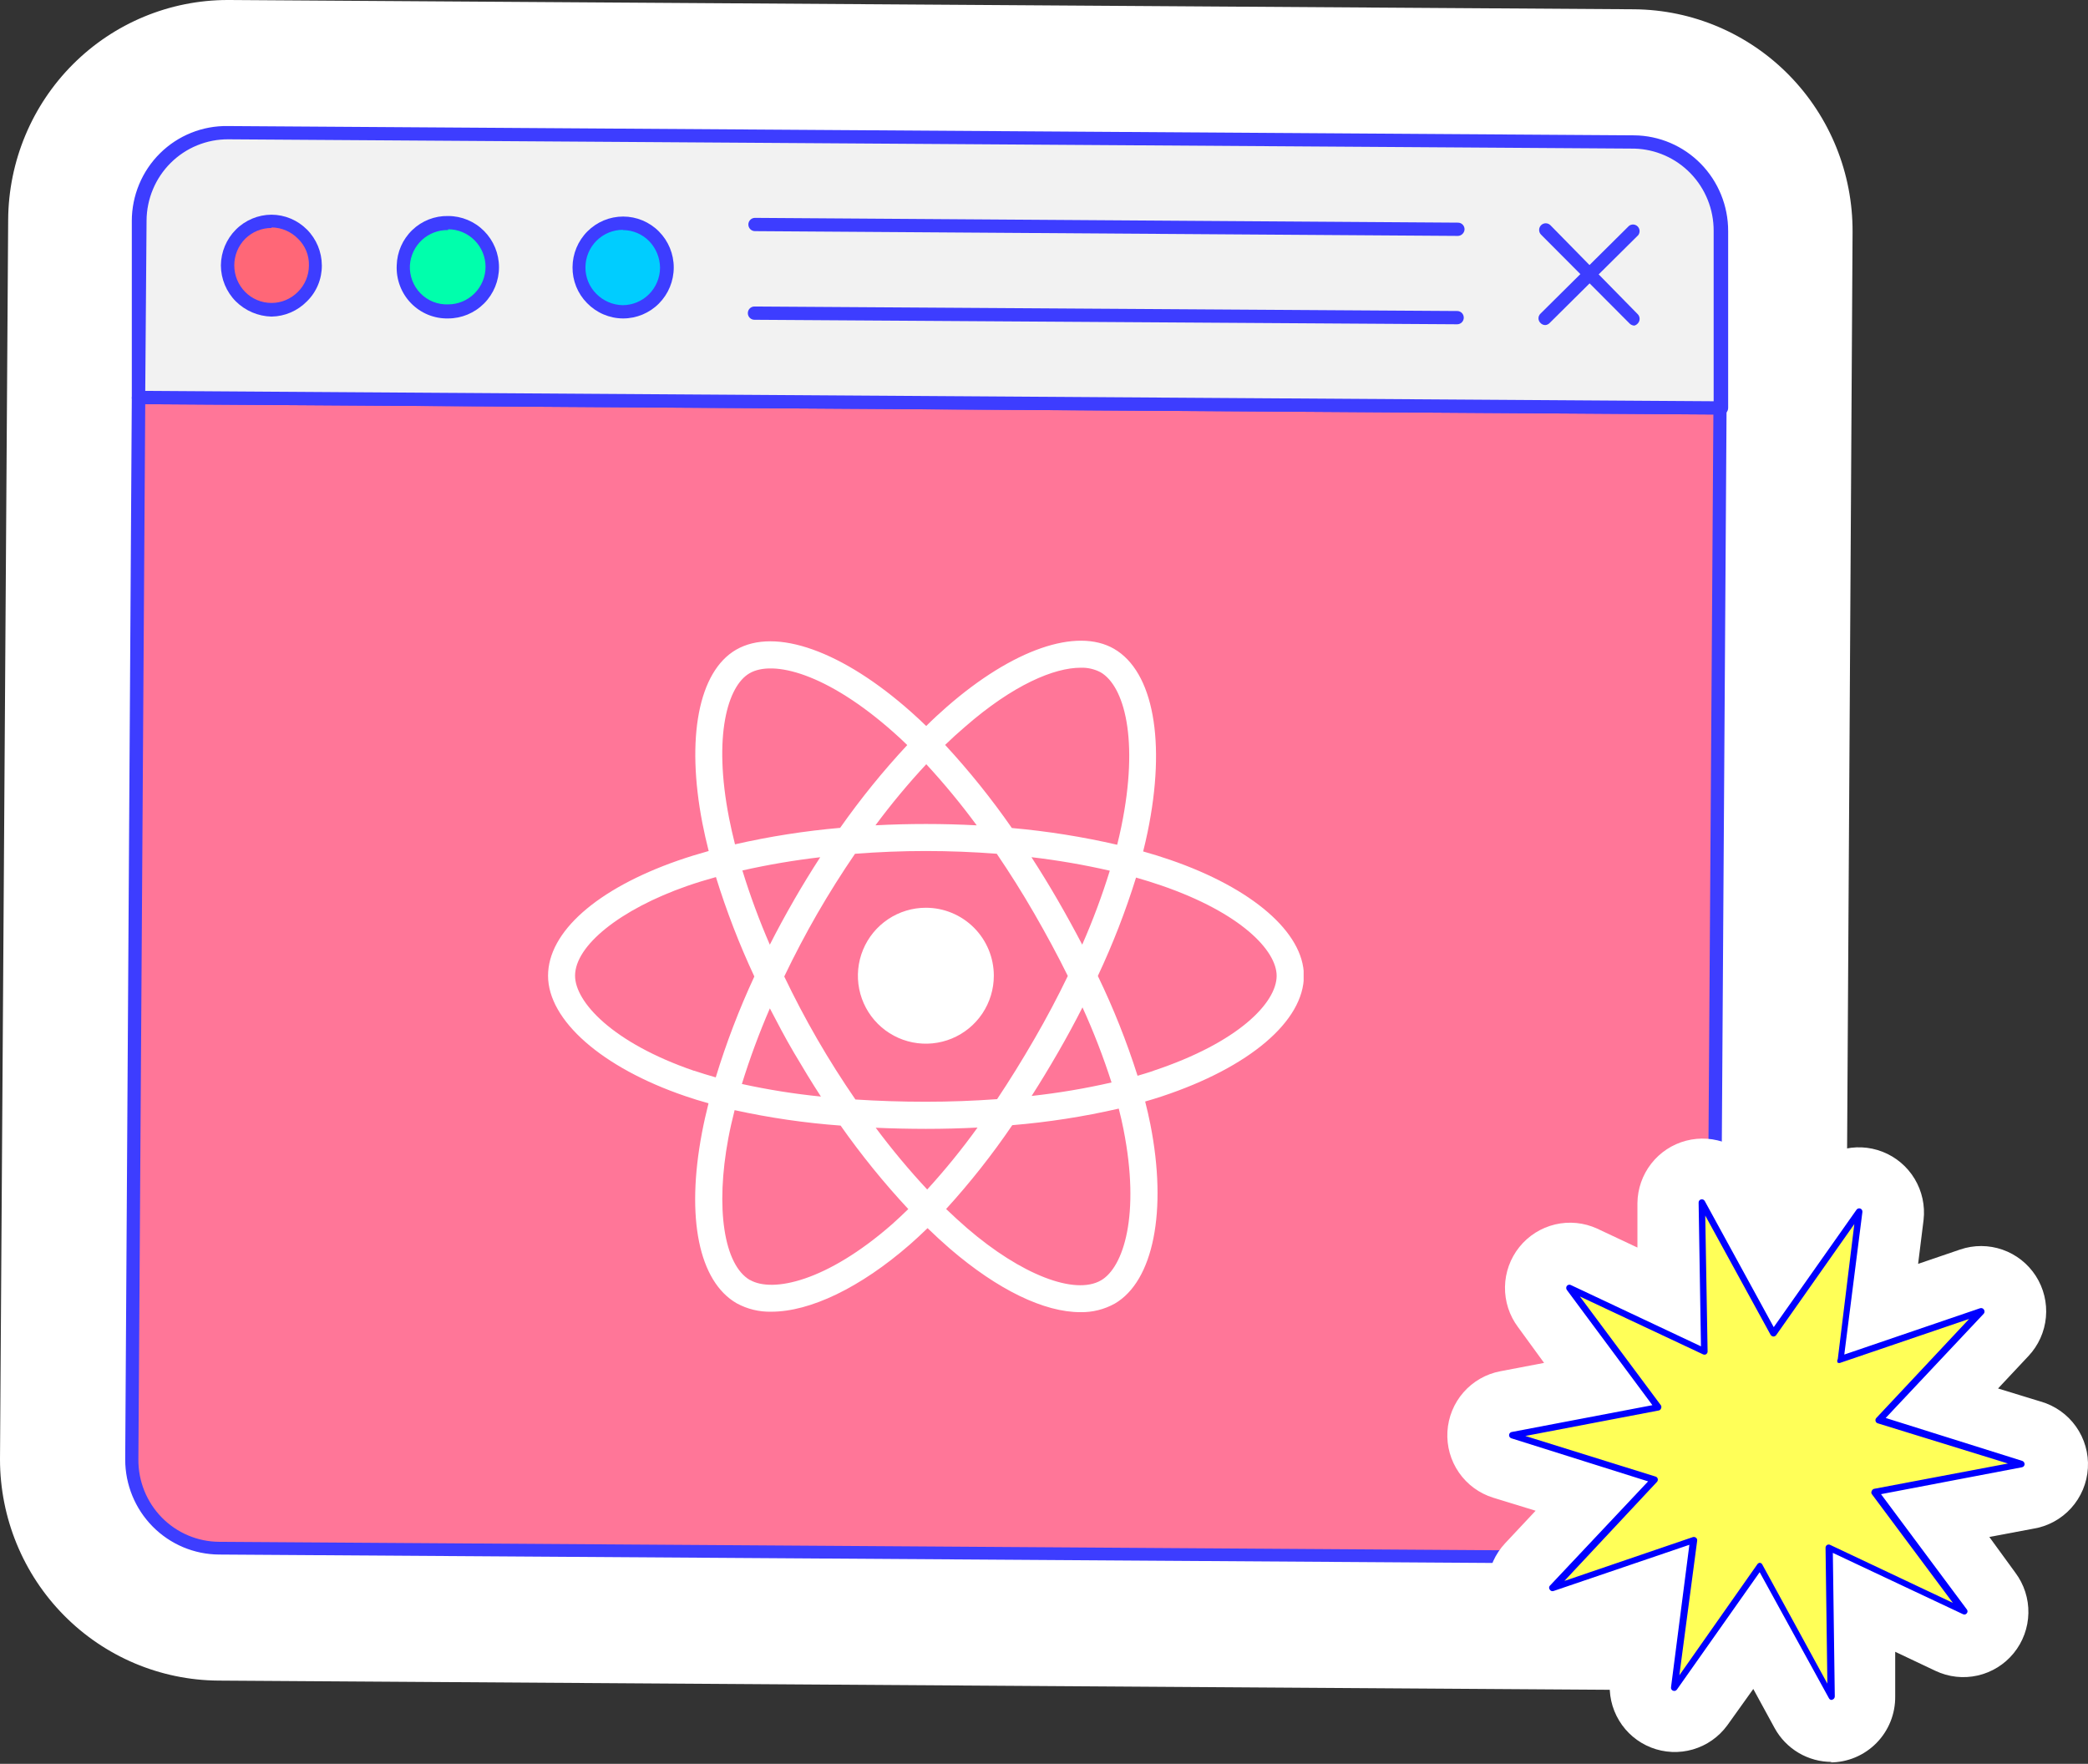 <svg width="541" height="457" viewBox="0 0 541 457" fill="none" xmlns="http://www.w3.org/2000/svg">
<rect x="0" y="0" width="541" height="457" fill="#333333" stroke="none"/>
<path d="M421.195 437.833H420.785L56.551 435.427C41.527 435.318 27.154 429.238 16.562 418.511C5.971 407.784 0.018 393.279 0 378.154L2.117 56.929C2.208 41.799 8.241 27.32 18.901 16.653C29.561 5.987 43.98 -0 59.01 9.30654e-09L59.419 9.30655e-09L423.449 2.406C438.538 2.534 452.962 8.676 463.562 19.488C474.161 30.301 480.072 44.901 479.999 60.092L478.087 380.904C477.979 396.028 471.939 410.497 461.284 421.16C450.628 431.823 436.219 437.815 421.195 437.833V437.833ZM68.298 366.74L409.789 369.009L411.77 71.093L70.347 68.755L68.298 366.74Z" fill="white"/>
<path d="M35.927 103.133L34.151 378.153C34.133 381.16 34.703 384.141 35.83 386.926C36.956 389.71 38.616 392.245 40.715 394.383C42.815 396.522 45.312 398.224 48.064 399.391C50.817 400.558 53.771 401.168 56.758 401.186L420.991 403.593C423.993 403.611 426.968 403.033 429.747 401.891C432.526 400.749 435.054 399.067 437.186 396.94C439.318 394.813 441.012 392.283 442.171 389.496C443.33 386.709 443.931 383.719 443.94 380.697L445.715 105.677L35.927 103.133Z" fill="#FF7698"/>
<path d="M421.194 405.175L56.755 402.768C50.294 402.732 44.11 400.123 39.554 395.51C34.998 390.898 32.441 384.658 32.441 378.154L34.149 103.133C34.149 102.677 34.328 102.24 34.649 101.918C34.969 101.595 35.403 101.414 35.856 101.414L445.645 104.096C446.098 104.096 446.532 104.277 446.852 104.599C447.172 104.921 447.352 105.359 447.352 105.814L445.577 380.835C445.487 387.298 442.883 393.468 438.324 398.019C433.765 402.57 427.615 405.139 421.194 405.175ZM37.632 104.714L35.856 378.154C35.838 380.935 36.364 383.692 37.405 386.268C38.446 388.845 39.98 391.189 41.921 393.168C43.861 395.148 46.17 396.723 48.716 397.803C51.261 398.884 53.993 399.45 56.755 399.468L421.058 401.874C426.613 401.875 431.943 399.662 435.884 395.721C439.825 391.779 442.057 386.428 442.093 380.835L443.937 107.396L37.632 104.714Z" fill="#3D3DFF"/>
<path d="M446.056 59.886C446.083 56.873 445.519 53.885 444.397 51.093C443.274 48.3 441.616 45.758 439.515 43.611C437.415 41.465 434.915 39.758 432.158 38.586C429.401 37.414 426.442 36.802 423.449 36.784L59.147 34.378C56.16 34.359 53.199 34.934 50.433 36.068C47.667 37.202 45.149 38.873 43.025 40.986C40.9 43.099 39.21 45.613 38.05 48.384C36.891 51.155 36.285 54.129 36.267 57.136L36.267 102.995L446.056 105.677L446.056 59.886Z" fill="#F2F2F2"/>
<path d="M445.715 107.396L35.926 104.714C35.484 104.733 35.052 104.579 34.721 104.284C34.39 103.989 34.185 103.577 34.15 103.133L34.15 57.273C34.15 54.006 34.796 50.771 36.05 47.757C37.304 44.744 39.142 42.012 41.456 39.721C43.77 37.429 46.514 35.625 49.528 34.413C52.542 33.2 55.766 32.604 59.011 32.659V32.659L423.45 35.065C429.935 35.138 436.129 37.787 440.683 42.436C445.237 47.085 447.782 53.357 447.764 59.886L447.764 105.677C447.769 105.935 447.717 106.19 447.61 106.425C447.504 106.659 447.347 106.867 447.15 107.032C446.953 107.197 446.722 107.316 446.474 107.378C446.225 107.441 445.966 107.447 445.715 107.396V107.396ZM37.634 101.276L444.007 103.958L444.007 59.817C444.027 54.264 441.887 48.925 438.045 44.941C434.202 40.958 428.963 38.647 423.45 38.503L59.148 36.096C56.385 36.078 53.646 36.608 51.087 37.656C48.528 38.703 46.199 40.248 44.233 42.202C42.267 44.155 40.702 46.48 39.629 49.042C38.555 51.604 37.993 54.355 37.975 57.136L37.634 101.276Z" fill="#3D3DFF"/>
<path d="M70.346 80.306C76.645 80.306 81.752 75.166 81.752 68.824C81.752 62.483 76.645 57.342 70.346 57.342C64.047 57.342 58.94 62.483 58.94 68.824C58.94 75.166 64.047 80.306 70.346 80.306Z" fill="#FF6777"/>
<path d="M70.344 82.025C66.889 81.94 63.594 80.54 61.124 78.106C58.648 75.631 57.248 72.268 57.231 68.755C57.267 65.272 58.662 61.942 61.115 59.485C63.569 57.028 66.883 55.641 70.344 55.623C73.798 55.641 77.106 57.031 79.549 59.489C81.991 61.948 83.371 65.278 83.389 68.755V68.755C83.404 70.498 83.066 72.226 82.397 73.833C81.728 75.441 80.741 76.894 79.496 78.106C77.071 80.565 73.786 81.972 70.344 82.025ZM70.344 59.061C67.789 59.065 65.337 60.077 63.514 61.88C61.712 63.708 60.702 66.18 60.702 68.755C60.702 71.331 61.712 73.802 63.514 75.631C64.409 76.537 65.473 77.257 66.645 77.747C67.818 78.238 69.075 78.491 70.344 78.491C71.614 78.491 72.871 78.238 74.043 77.747C75.215 77.257 76.279 76.537 77.174 75.631C78.082 74.734 78.804 73.665 79.296 72.484C79.789 71.303 80.043 70.036 80.043 68.755C80.076 67.476 79.844 66.204 79.362 65.021C78.879 63.837 78.158 62.767 77.242 61.88C75.442 60.026 72.987 58.964 70.412 58.923L70.344 59.061Z" fill="#3D3DFF"/>
<path d="M115.836 80.581C122.136 80.581 127.242 75.441 127.242 69.099C127.242 62.758 122.136 57.617 115.836 57.617C109.537 57.617 104.43 62.758 104.43 69.099C104.43 75.441 109.537 80.581 115.836 80.581Z" fill="#00FFAC"/>
<path d="M116.108 82.506C114.319 82.546 112.541 82.215 110.885 81.533C109.229 80.852 107.729 79.835 106.48 78.545C105.231 77.255 104.259 75.721 103.624 74.036C102.989 72.352 102.705 70.555 102.79 68.755C102.879 65.284 104.331 61.99 106.827 59.593C109.323 57.197 112.66 55.893 116.108 55.967V55.967C119.604 55.967 122.957 57.365 125.429 59.853C127.901 62.342 129.29 65.717 129.29 69.237C129.29 72.756 127.901 76.131 125.429 78.62C122.957 81.108 119.604 82.506 116.108 82.506ZM116.108 59.611C113.604 59.553 111.174 60.472 109.328 62.176C107.482 63.881 106.363 66.239 106.205 68.755C106.138 70.089 106.347 71.422 106.819 72.669C107.291 73.917 108.016 75.052 108.947 76.003C109.878 76.953 110.996 77.698 112.229 78.191C113.462 78.683 114.783 78.912 116.108 78.862V78.862C118.668 78.862 121.125 77.843 122.942 76.027C124.759 74.211 125.788 71.745 125.806 69.168V69.168C125.806 67.886 125.556 66.616 125.068 65.432C124.581 64.247 123.866 63.171 122.966 62.264C122.065 61.358 120.996 60.638 119.819 60.148C118.643 59.657 117.382 59.405 116.108 59.405L116.108 59.611Z" fill="#3D3DFF"/>
<path d="M161.388 80.925C167.687 80.925 172.794 75.784 172.794 69.443C172.794 63.101 167.687 57.961 161.388 57.961C155.089 57.961 149.982 63.101 149.982 69.443C149.982 75.784 155.089 80.925 161.388 80.925Z" fill="#00CDFF"/>
<path d="M161.387 82.506C159.654 82.493 157.94 82.133 156.346 81.448C154.752 80.764 153.308 79.768 152.098 78.519C150.893 77.299 149.94 75.85 149.295 74.257C148.651 72.663 148.327 70.957 148.342 69.237C148.36 65.747 149.75 62.407 152.207 59.946C154.664 57.486 157.989 56.104 161.455 56.104V56.104C164.933 56.104 168.268 57.495 170.728 59.971C173.187 62.446 174.568 65.804 174.568 69.305C174.568 72.806 173.187 76.164 170.728 78.64C168.268 81.115 164.933 82.506 161.455 82.506L161.387 82.506ZM161.387 59.542C158.827 59.542 156.37 60.561 154.553 62.377C152.736 64.193 151.707 66.659 151.689 69.237C151.676 70.513 151.917 71.779 152.398 72.96C152.879 74.14 153.59 75.212 154.489 76.112C156.298 77.953 158.747 79.013 161.319 79.069V79.069C163.879 79.069 166.336 78.049 168.152 76.233C169.969 74.417 170.999 71.951 171.017 69.374V69.374C170.992 66.806 169.989 64.345 168.217 62.498C167.326 61.584 166.264 60.858 165.091 60.362C163.918 59.866 162.659 59.611 161.387 59.611V59.542Z" fill="#3D3DFF"/>
<path d="M423.45 84.363C422.986 84.342 422.547 84.145 422.221 83.813L399.273 60.78C398.956 60.451 398.781 60.01 398.788 59.552C398.794 59.094 398.981 58.658 399.307 58.339C399.633 58.02 400.071 57.844 400.526 57.85C400.981 57.857 401.414 58.045 401.731 58.373L424.338 81.406C424.651 81.728 424.826 82.159 424.826 82.609C424.826 83.059 424.651 83.491 424.338 83.813C424.101 84.078 423.793 84.269 423.45 84.363V84.363Z" fill="#3D3DFF"/>
<path d="M400.365 84.225C400.133 84.222 399.905 84.172 399.694 84.077C399.483 83.983 399.292 83.846 399.135 83.675C398.972 83.521 398.842 83.334 398.753 83.127C398.664 82.921 398.618 82.697 398.618 82.472C398.618 82.246 398.664 82.023 398.753 81.816C398.842 81.609 398.972 81.423 399.135 81.269L422.083 58.511C422.412 58.263 422.819 58.142 423.229 58.171C423.639 58.201 424.025 58.378 424.315 58.67C424.606 58.963 424.782 59.351 424.811 59.764C424.84 60.177 424.72 60.586 424.474 60.917L401.526 83.675C401.224 84.004 400.808 84.201 400.365 84.225V84.225Z" fill="#3D3DFF"/>
<path d="M377.759 61.124L195.608 59.886C195.155 59.886 194.721 59.705 194.4 59.383C194.08 59.06 193.9 58.623 193.9 58.167C193.9 57.711 194.08 57.274 194.4 56.952C194.721 56.629 195.155 56.448 195.608 56.448L377.759 57.686C378.212 57.686 378.646 57.867 378.966 58.189C379.287 58.512 379.466 58.949 379.466 59.405C379.45 59.855 379.264 60.282 378.948 60.601C378.631 60.92 378.206 61.107 377.759 61.124V61.124Z" fill="#3D3DFF"/>
<path d="M377.554 84.019L195.471 82.85C195.018 82.85 194.584 82.669 194.263 82.346C193.943 82.024 193.763 81.587 193.763 81.131C193.763 80.675 193.943 80.238 194.263 79.916C194.584 79.593 195.018 79.412 195.471 79.412L377.622 80.581C378.063 80.599 378.48 80.788 378.785 81.108C379.091 81.428 379.261 81.856 379.261 82.3C379.261 82.756 379.081 83.193 378.761 83.515C378.441 83.838 378.006 84.019 377.554 84.019Z" fill="#3D3DFF"/>
<path d="M523.732 379.315L485.885 386.55L508.924 417.483L474.079 400.986L474.619 439.627L456.066 405.752L433.871 437.294L438.728 398.991L402.264 411.432L428.642 383.305L391.841 371.844L429.688 364.643L406.649 333.71L441.494 350.174L440.954 311.567L459.473 345.441L481.702 313.866L476.845 352.169L513.309 339.762L486.931 367.889L523.732 379.315Z" fill="white"/>
<path d="M474.618 456.496C471.593 456.502 468.623 455.692 466.017 454.152C463.412 452.611 461.268 450.397 459.81 447.74L454.278 437.598L447.532 447.03C445.334 450.031 442.21 452.22 438.643 453.259C435.077 454.298 431.268 454.128 427.808 452.775C424.348 451.423 421.43 448.964 419.508 445.779C417.585 442.595 416.764 438.864 417.173 435.164L418.624 423.704L407.695 427.423C404.131 428.635 400.266 428.619 396.713 427.376C393.16 426.133 390.124 423.735 388.088 420.563C386.051 417.391 385.132 413.628 385.476 409.872C385.82 406.116 387.408 402.584 389.986 399.836L397.879 391.418L386.882 388.038C383.284 386.922 380.162 384.632 378.014 381.532C375.865 378.432 374.814 374.7 375.027 370.931C375.241 367.162 376.706 363.574 379.191 360.737C381.676 357.9 385.037 355.979 388.738 355.279L400.071 353.115L393.325 343.852C391.07 340.846 389.88 337.173 389.942 333.413C390.004 329.653 391.316 326.021 393.67 323.092C396.023 320.163 399.284 318.104 402.936 317.241C406.588 316.378 410.423 316.761 413.834 318.328L424.257 323.23V311.702C424.301 307.998 425.558 304.412 427.834 301.493C430.11 298.575 433.279 296.487 436.854 295.55C440.43 294.613 444.213 294.879 447.623 296.306C451.033 297.734 453.881 300.245 455.729 303.453L461.294 313.595L468.041 304.163C470.24 301.158 473.367 298.966 476.938 297.927C480.508 296.888 484.321 297.061 487.784 298.418C491.246 299.775 494.164 302.241 496.084 305.432C498.004 308.623 498.818 312.36 498.399 316.063L496.982 327.456L507.878 323.737C511.441 322.524 515.307 322.541 518.86 323.784C522.413 325.027 525.449 327.425 527.485 330.597C529.521 333.769 530.44 337.532 530.096 341.288C529.752 345.043 528.165 348.576 525.587 351.323L517.694 359.741L528.724 363.122C532.423 364.171 535.654 366.454 537.882 369.595C540.109 372.736 541.199 376.545 540.97 380.391C540.742 384.238 539.209 387.89 536.626 390.744C534.043 393.598 530.565 395.482 526.767 396.084L515.434 398.213L522.18 407.477C524.443 410.498 525.631 414.192 525.554 417.969C525.477 421.746 524.14 425.389 521.756 428.315C519.372 431.241 516.078 433.283 512.401 434.114C508.724 434.945 504.875 434.517 501.469 432.899L491.046 427.963V439.525C491.072 441.762 490.656 443.982 489.82 446.056C488.985 448.131 487.747 450.018 486.178 451.609C484.609 453.2 482.741 454.464 480.681 455.326C478.622 456.188 476.412 456.632 474.18 456.632L474.618 456.496ZM456.066 388.883H457.044C458.56 388.958 460.058 389.243 461.497 389.728C462.495 388.611 463.628 387.623 464.87 386.787C466.16 385.961 467.556 385.313 469.019 384.86C469.178 383.331 469.541 381.83 470.098 380.397C470.654 378.978 471.391 377.637 472.291 376.408C471.52 375.089 470.941 373.666 470.57 372.182C470.179 370.705 469.986 369.181 469.997 367.652C468.594 367.041 467.278 366.245 466.084 365.286C464.905 364.312 463.871 363.173 463.015 361.905C461.523 362.249 459.989 362.374 458.461 362.277C456.943 362.193 455.444 361.898 454.008 361.398C453.017 362.532 451.883 363.532 450.635 364.373C449.344 365.198 447.949 365.846 446.486 366.3C446.335 367.816 445.983 369.305 445.44 370.729C444.882 372.153 444.133 373.495 443.214 374.718C443.984 376.042 444.574 377.463 444.968 378.944C445.366 380.42 445.547 381.945 445.508 383.474C446.92 384.082 448.238 384.89 449.421 385.874C450.621 386.873 451.676 388.033 452.558 389.322C453.665 389.059 454.794 388.9 455.931 388.849L456.066 388.883Z" fill="white"/>
<path d="M523.732 379.315L485.885 386.55L508.924 417.483L474.079 400.986L474.619 439.627L456.066 405.752L433.871 437.294L438.728 398.991L402.264 411.432L428.642 383.305L391.841 371.844L429.688 364.643L406.649 333.71L441.494 350.174L440.954 311.567L459.473 345.441L481.702 313.866L476.845 352.169L513.309 339.762L486.931 367.889L523.732 379.315Z" fill="#FFFF58"/>
<path d="M474.618 440.438C474.465 440.447 474.313 440.409 474.181 440.331C474.049 440.253 473.943 440.137 473.876 439.999L455.931 407.341L434.478 437.767C434.364 437.92 434.202 438.03 434.019 438.079C433.835 438.128 433.64 438.114 433.466 438.038C433.294 437.971 433.151 437.847 433.059 437.687C432.967 437.528 432.932 437.341 432.96 437.159L437.716 400.242L402.534 412.209C402.357 412.276 402.162 412.279 401.984 412.218C401.805 412.156 401.654 412.033 401.556 411.871C401.435 411.73 401.368 411.55 401.368 411.364C401.368 411.178 401.435 410.998 401.556 410.857L427.023 383.812L391.605 372.656C391.43 372.604 391.276 372.498 391.166 372.351C391.057 372.205 390.998 372.027 390.998 371.844C390.998 371.661 391.057 371.483 391.166 371.337C391.276 371.191 391.43 371.084 391.605 371.033L428.136 364.069L405.974 334.217C405.862 334.066 405.802 333.882 405.802 333.693C405.802 333.504 405.862 333.321 405.974 333.169C406.093 333.022 406.256 332.919 406.44 332.876C406.623 332.833 406.816 332.853 406.986 332.933L440.718 348.822L440.111 311.567C440.107 311.378 440.168 311.193 440.285 311.045C440.402 310.897 440.567 310.795 440.752 310.755C440.932 310.709 441.122 310.724 441.293 310.797C441.464 310.871 441.605 310.999 441.696 311.161L459.574 343.852L481.027 313.426C481.134 313.275 481.288 313.163 481.465 313.108C481.642 313.053 481.832 313.058 482.005 313.122C482.186 313.189 482.338 313.317 482.436 313.483C482.534 313.649 482.573 313.844 482.545 314.035L477.856 350.952L513.039 338.95C513.216 338.89 513.408 338.89 513.585 338.951C513.763 339.012 513.914 339.131 514.017 339.288C514.129 339.44 514.19 339.624 514.19 339.812C514.19 340.001 514.129 340.185 514.017 340.336L488.583 367.382L523.968 378.504C524.148 378.568 524.304 378.687 524.413 378.845C524.522 379.003 524.579 379.191 524.575 379.383C524.562 379.574 524.485 379.755 524.356 379.896C524.227 380.037 524.055 380.13 523.866 380.161L487.369 387.125L509.598 416.976C509.719 417.117 509.786 417.297 509.786 417.483C509.786 417.669 509.719 417.849 509.598 417.99C509.49 418.14 509.332 418.246 509.152 418.289C508.973 418.333 508.784 418.311 508.62 418.227L474.888 402.338L475.394 439.525C475.394 439.717 475.331 439.903 475.215 440.056C475.1 440.208 474.937 440.319 474.753 440.371L474.618 440.438ZM455.931 404.907C456.073 404.912 456.211 404.955 456.33 405.032C456.449 405.11 456.544 405.219 456.606 405.347L473.471 436.212L472.999 401.019C472.995 400.871 473.031 400.724 473.102 400.593C473.173 400.462 473.277 400.353 473.404 400.276C473.528 400.208 473.667 400.172 473.809 400.172C473.95 400.172 474.089 400.208 474.213 400.276L505.989 415.286L484.974 387.091C484.899 386.969 484.86 386.829 484.86 386.685C484.86 386.542 484.899 386.402 484.974 386.28C485.024 386.147 485.105 386.029 485.211 385.935C485.317 385.84 485.444 385.773 485.581 385.739L520.257 379.18L486.526 368.768C486.384 368.728 486.255 368.651 486.154 368.543C486.053 368.436 485.983 368.303 485.952 368.159C485.916 368.023 485.915 367.88 485.95 367.744C485.986 367.607 486.056 367.483 486.154 367.382L510.205 341.722L476.946 353.048C476.821 353.113 476.682 353.147 476.541 353.147C476.4 353.147 476.261 353.113 476.136 353.048C476.054 352.908 476.013 352.748 476.019 352.586C476.025 352.424 476.078 352.268 476.17 352.135L480.454 317.145L460.215 345.914C460.128 346.029 460.015 346.122 459.887 346.186C459.758 346.251 459.617 346.285 459.473 346.286C459.33 346.268 459.194 346.219 459.071 346.143C458.949 346.067 458.845 345.966 458.764 345.847L441.831 314.947L442.438 350.174C442.436 350.317 442.398 350.457 442.327 350.581C442.256 350.705 442.155 350.81 442.034 350.884C441.909 350.949 441.77 350.983 441.629 350.983C441.488 350.983 441.349 350.949 441.224 350.884L409.348 335.908L430.362 364.136C430.427 364.262 430.461 364.401 430.461 364.542C430.461 364.683 430.427 364.822 430.362 364.948C430.313 365.083 430.227 365.203 430.114 365.292C430.001 365.382 429.865 365.438 429.721 365.455L395.214 372.047L428.946 382.561C429.083 382.598 429.209 382.67 429.309 382.771C429.41 382.872 429.482 382.998 429.519 383.136C429.555 383.277 429.556 383.425 429.52 383.567C429.485 383.709 429.415 383.839 429.317 383.947L405.334 409.606L438.627 398.247C438.765 398.207 438.911 398.201 439.053 398.23C439.194 398.26 439.326 398.324 439.436 398.416C439.547 398.503 439.633 398.617 439.686 398.748C439.74 398.878 439.758 399.02 439.74 399.16L435.119 434.049L455.358 405.245C455.497 405.061 455.703 404.94 455.931 404.907V404.907Z" fill="#0000FF"/>
<g clip-path="url(#clip0)">
<path d="M239.89 235.19C236.407 235.19 233.002 236.223 230.106 238.158C227.21 240.093 224.953 242.843 223.621 246.061C222.288 249.279 221.939 252.82 222.618 256.236C223.298 259.652 224.975 262.79 227.438 265.252C229.901 267.715 233.038 269.392 236.454 270.072C239.871 270.751 243.411 270.403 246.629 269.07C249.847 267.737 252.597 265.48 254.532 262.584C256.467 259.688 257.5 256.283 257.5 252.8C257.5 248.13 255.645 243.651 252.342 240.348C249.04 237.046 244.561 235.19 239.89 235.19Z" fill="white"/>
<path d="M303.19 222.78C300.943 222.007 298.61 221.28 296.19 220.6C296.61 218.92 297 217.26 297.34 215.6C302.19 192.2 298.85 174 288.64 168.1C278.96 162.52 262.38 168.25 245.36 183.1C243.57 184.66 241.77 186.32 239.98 188.1C238.73 186.89 237.48 185.72 236.24 184.62C218.35 168.65 200.89 162.45 190.7 168.35C181 174 177.71 191.18 182 213.32C182.46 215.66 183 218.05 183.62 220.49C180.88 221.25 178.23 222.07 175.69 222.95C154.61 230.31 142 241.47 142 252.8C142 264.38 156 276.65 177.58 284C179.49 284.66 181.48 285.27 183.58 285.85C182.92 288.46 182.34 291.03 181.87 293.53C177.7 315.53 181.07 332.01 190.87 337.67C193.626 339.176 196.73 339.928 199.87 339.85C209.87 339.85 222.87 333.67 235.74 322.45C237.26 321.117 238.79 319.7 240.33 318.2C242.26 320.07 244.19 321.85 246.11 323.51C258.6 334.25 270.56 339.97 279.91 339.97C283.031 340.035 286.113 339.268 288.84 337.75C298.84 331.94 302.49 313.75 298.06 291.31C297.68 289.38 297.22 287.41 296.71 285.39C298.18 284.97 299.62 284.53 301.01 284.07C323.73 276.55 337.84 264.55 337.84 252.77C337.77 241.62 324.52 230.12 303.19 222.78ZM250 188.34C262.54 177.38 273.16 173 280 173C281.793 172.94 283.571 173.347 285.16 174.18C291.22 177.68 295.23 191.42 290.52 214.25C290.21 215.76 289.85 217.3 289.46 218.87C280.474 216.798 271.356 215.347 262.17 214.53C256.913 206.961 251.135 199.767 244.88 193C246.57 191.37 248.27 189.81 250 188.34ZM268 269.21C264.827 274.703 261.61 279.893 258.35 284.78C252.35 285.22 246.18 285.45 239.87 285.45C233.56 285.45 227.48 285.25 221.64 284.87C218.2 279.87 214.87 274.63 211.76 269.25C208.65 263.87 205.8 258.43 203.2 253C205.81 247.55 208.67 242.09 211.75 236.74C214.86 231.36 218.14 226.16 221.53 221.21C227.53 220.74 233.71 220.49 239.89 220.49C246.07 220.49 252.27 220.74 258.26 221.2C261.6 226.11 264.87 231.29 267.99 236.7C271.11 242.11 274.07 247.59 276.67 252.86C274.06 258.27 271.17 263.75 268 269.21ZM280.47 261C283.359 267.333 285.874 273.831 288 280.46C281.173 282.02 274.261 283.185 267.3 283.95C269.6 280.35 271.873 276.603 274.12 272.71C276.367 268.817 278.483 264.913 280.47 261ZM240.24 308.19C235.505 303.104 231.051 297.763 226.9 292.19C231.12 292.377 235.453 292.473 239.9 292.48C244.42 292.48 248.9 292.36 253.28 292.14C249.245 297.736 244.891 303.095 240.24 308.19V308.19ZM212.7 284.11C205.816 283.421 198.978 282.332 192.22 280.85C194.282 274.194 196.702 267.655 199.47 261.26C201.47 265.1 203.47 268.94 205.72 272.75C207.97 276.56 210.3 280.43 212.7 284.11ZM205.7 233.26C203.5 237.07 201.41 240.92 199.46 244.76C196.736 238.486 194.363 232.067 192.35 225.53C199.008 224.033 205.741 222.888 212.52 222.1C210.173 225.72 207.897 229.44 205.69 233.26H205.7ZM240 198C244.646 203.034 249.01 208.322 253.07 213.84C248.73 213.607 244.343 213.49 239.91 213.49C235.5 213.49 231.13 213.6 226.83 213.83C230.922 208.312 235.319 203.027 240 198V198ZM274.05 233.2C271.85 229.39 269.57 225.68 267.25 222.09C274.075 222.886 280.852 224.055 287.55 225.59C285.532 232.107 283.145 238.504 280.4 244.75C278.42 240.95 276.303 237.1 274.05 233.2ZM188.91 212C184.72 190.59 188.55 177.71 194.2 174.44C200.2 170.94 214.2 174.33 231.59 189.8C232.75 190.8 233.91 191.92 235.07 193.04C228.788 199.783 222.978 206.95 217.68 214.49C208.513 215.289 199.412 216.716 190.44 218.76C189.86 216.45 189.34 214.19 188.91 212ZM179.84 277.44C158.65 270.17 149 259.57 149 252.8C149 245 160.67 235.62 178 229.56C180.38 228.73 182.89 227.96 185.5 227.24C188.224 236.044 191.549 244.651 195.45 253C191.516 261.472 188.174 270.206 185.45 279.14C183.49 278.59 181.62 278 179.84 277.41V277.44ZM194.33 331.66C187.54 327.74 185.33 312.97 188.71 294.9C189.15 292.55 189.71 290.11 190.34 287.63C199.387 289.615 208.563 290.951 217.8 291.63C223.145 299.232 229.006 306.459 235.34 313.26C233.91 314.66 232.48 315.99 231.06 317.26C214.2 332 200.2 335 194.33 331.63V331.66ZM291.12 292.73C295.47 314.73 291.12 328.35 285.27 331.73C278.48 335.66 264.55 330.24 250.61 318.24C248.8 316.68 246.97 314.99 245.14 313.24C251.36 306.415 257.088 299.157 262.28 291.52C271.567 290.75 280.787 289.316 289.87 287.23C290.34 289.07 290.77 290.91 291.12 292.7V292.73ZM298.74 277.49C297.45 277.92 296.1 278.32 294.74 278.72C291.934 269.865 288.495 261.223 284.45 252.86C288.332 244.601 291.64 236.084 294.35 227.37C296.61 228.02 298.81 228.7 300.92 229.43C321.55 236.53 330.78 246.29 330.78 252.83C330.77 259.79 320.87 270.13 298.74 277.46V277.49Z" fill="white"/>
</g>
<defs>
<clipPath id="clip0">
<rect width="195.77" height="174" fill="white" transform="translate(142 166)"/>
</clipPath>
</defs>
</svg>
